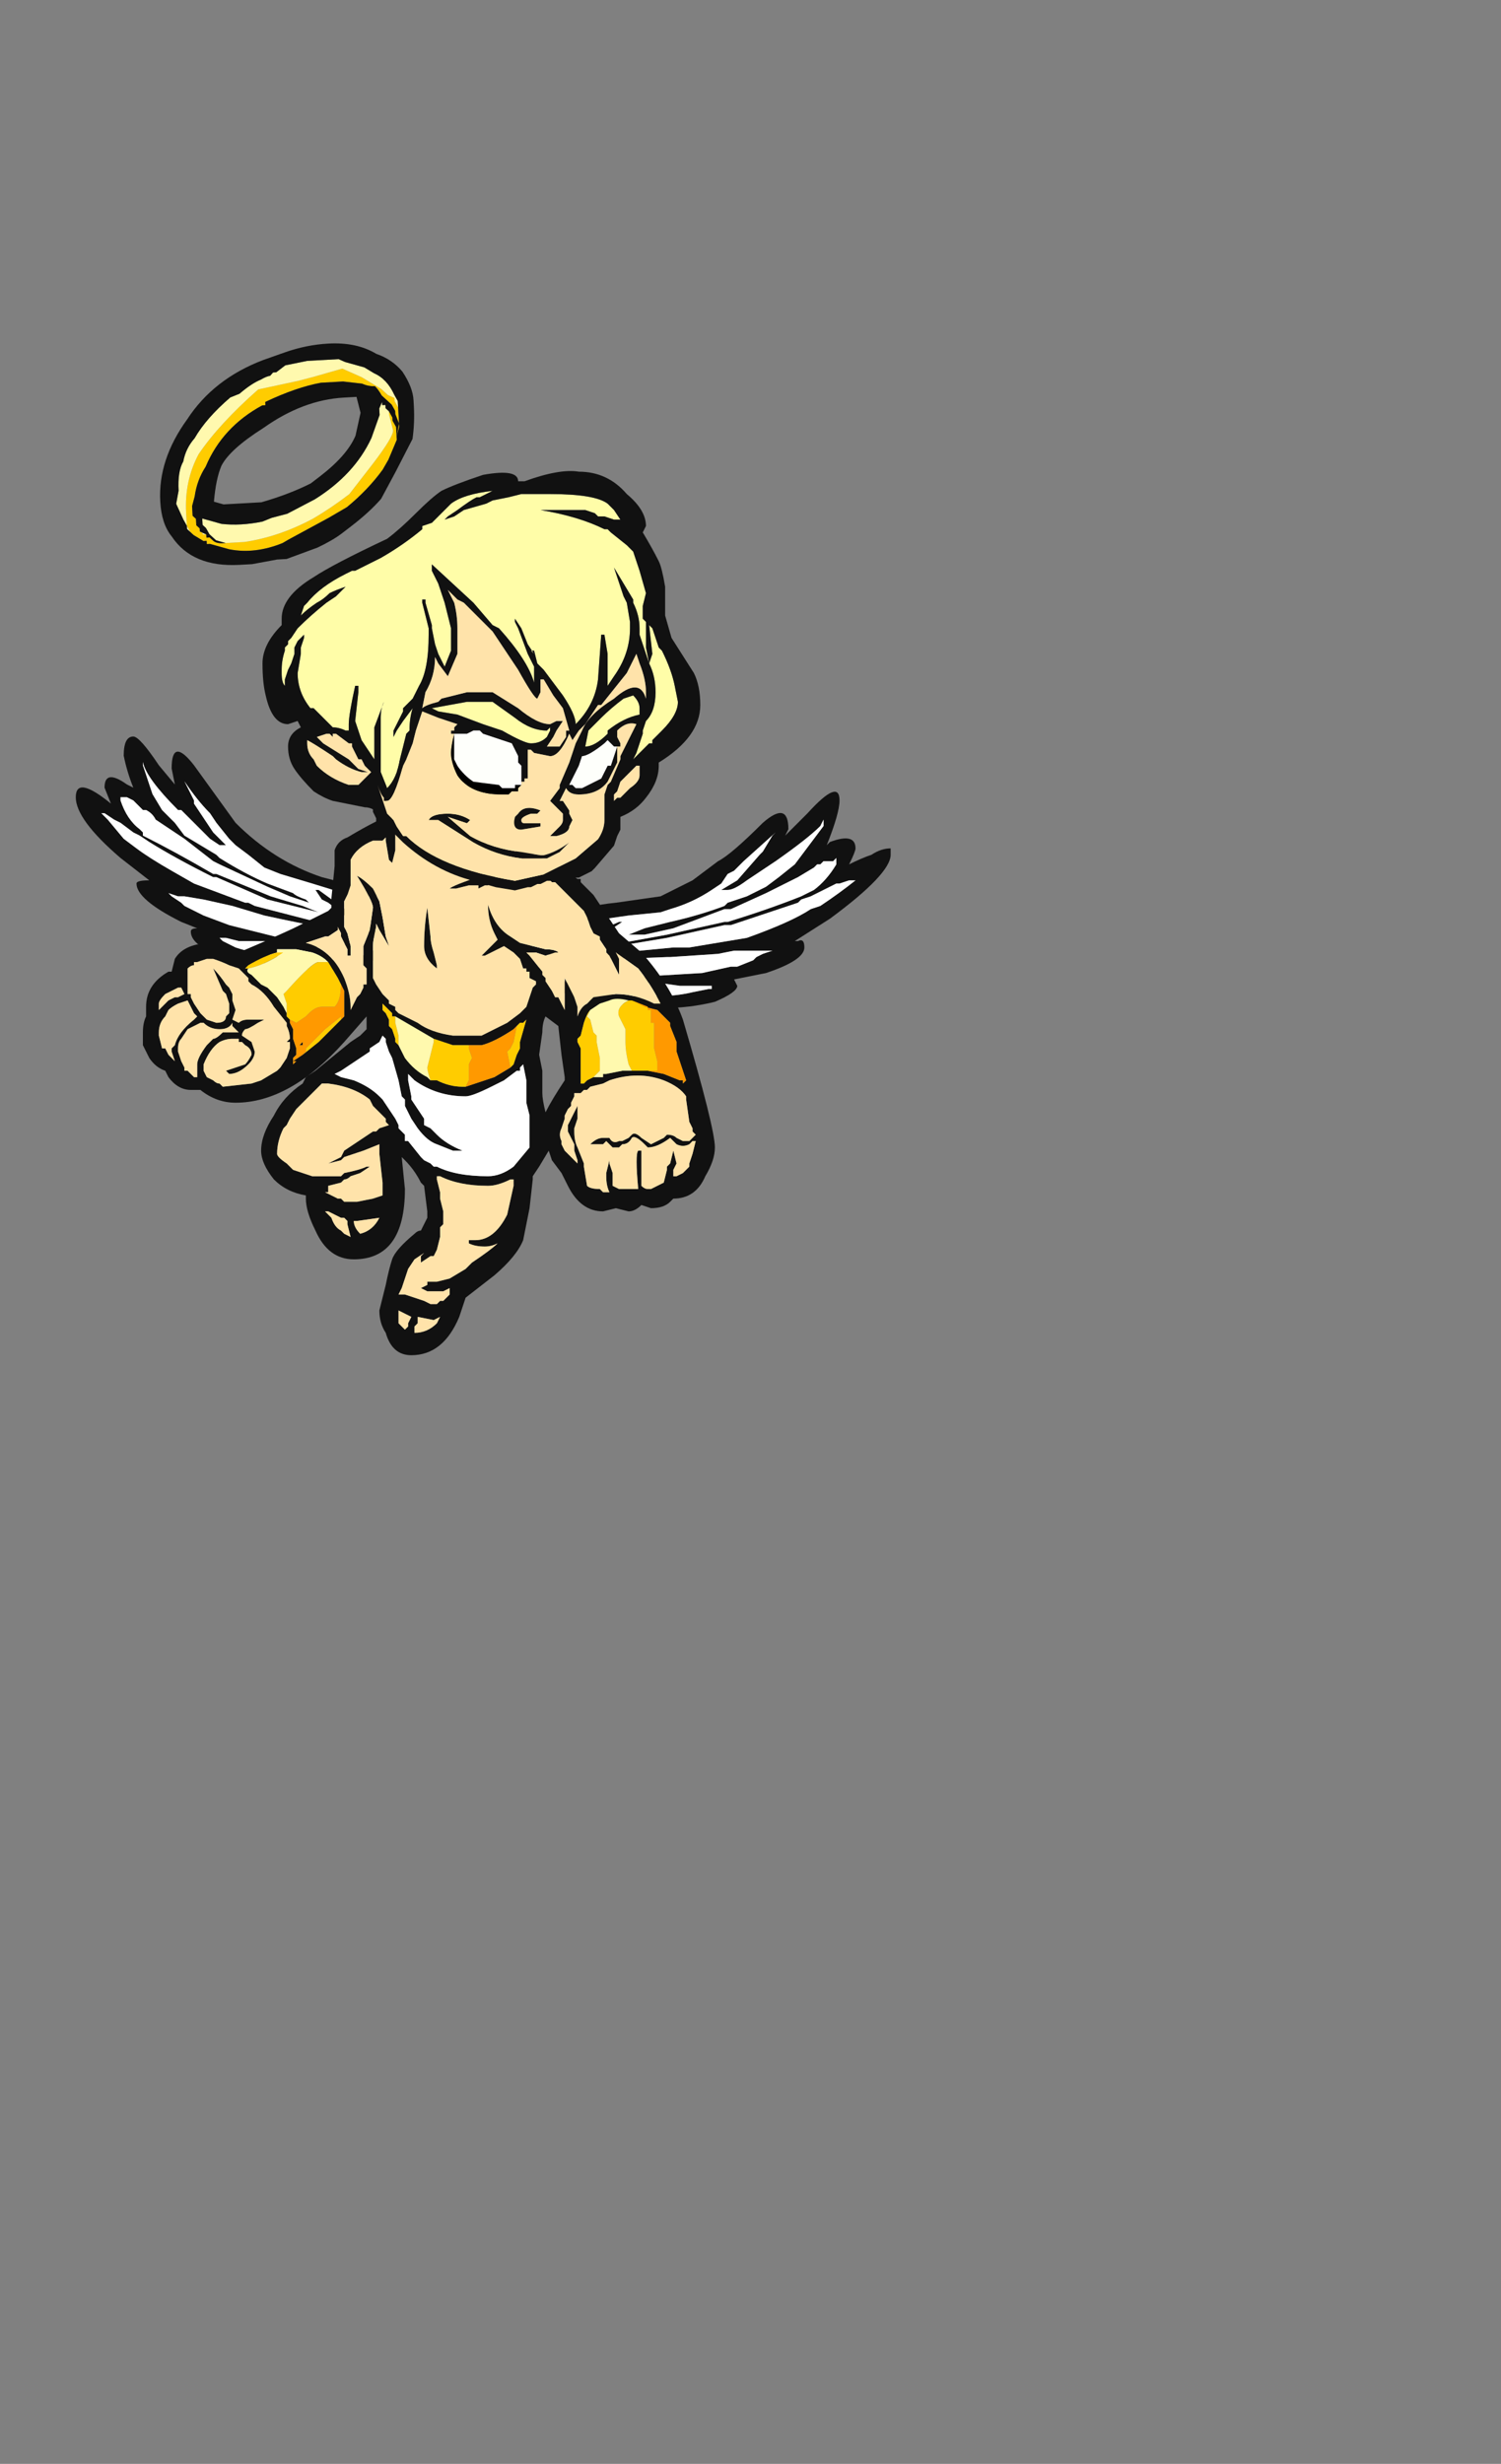 <?xml version="1.0" encoding="UTF-8" standalone="no"?>
<svg xmlns:ffdec="https://www.free-decompiler.com/flash" xmlns:xlink="http://www.w3.org/1999/xlink" ffdec:objectType="frame" height="269.8px" width="164.4px" xmlns="http://www.w3.org/2000/svg">
  <rect width="100%" height="100%" fill="#808080" stroke="none"/>
  <g transform="matrix(1.0, 0.0, 0.0, 1.0, 55.25, 117.2)">
    <use ffdec:characterId="1140" ffdec:characterName="a_AngelWings2" height="29.75" transform="matrix(1.0, 0.0, 0.0, 1.0, -46.95, -36.55)" width="89.25" xlink:href="#sprite0"/>
    <use ffdec:characterId="1146" ffdec:characterName="a_AngelBody" height="65.45" transform="matrix(1.0, 0.0, 0.0, 1.0, -39.6, -34.25)" width="62.65" xlink:href="#sprite1"/>
    <use ffdec:characterId="1144" ffdec:characterName="a_AngelHalo" height="23.45" transform="matrix(0.985, -0.055, 0.056, 1.007, -38.6, -78.5)" width="28.7" xlink:href="#sprite2"/>
    <use ffdec:characterId="1142" ffdec:characterName="a_AngelHead" height="45.85" transform="matrix(1.0, 0.0, 0.0, 1.0, -26.5, -65.55)" width="47.95" xlink:href="#sprite3"/>
  </g>
  <defs>
    <g id="sprite0" transform="matrix(1.0, 0.0, 0.0, 1.0, 0.0, 0.0)">
      <use ffdec:characterId="1139" height="4.25" transform="matrix(7.0, 0.0, 0.0, 7.0, 0.0, 0.0)" width="12.75" xlink:href="#shape0"/>
    </g>
    <g id="shape0" transform="matrix(1.0, 0.0, 0.0, 1.0, 0.0, 0.0)">
      <path d="M7.05 2.7 L6.95 2.7 6.9 2.65 7.15 2.65 7.4 2.7 8.0 2.8 7.95 2.75 Q7.95 2.65 8.45 2.6 L9.15 2.5 Q9.35 2.4 9.65 2.25 L10.05 1.95 Q10.25 1.85 10.75 1.35 11.15 1.0 11.15 1.45 L11.1 1.55 11.45 1.2 Q11.95 0.65 11.95 1.0 11.95 1.2 11.75 1.7 L11.8 1.65 Q12.2 1.5 12.2 1.75 12.2 1.8 12.1 2.0 12.3 1.9 12.45 1.85 12.6 1.75 12.75 1.75 L12.75 1.85 Q12.75 2.15 11.8 2.85 L11.25 3.2 11.3 3.2 Q11.4 3.15 11.4 3.3 11.4 3.5 10.8 3.7 L10.3 3.8 10.35 3.9 Q10.35 4.0 10.0 4.15 9.6 4.25 9.15 4.25 L8.7 4.2 8.05 4.15 Q7.3 3.95 7.25 3.65 L7.25 3.6 Q7.25 3.55 7.3 3.5 L7.4 3.45 7.4 3.4 Q7.55 3.35 7.8 3.2 L7.85 3.2 Q8.15 3.05 8.5 2.9 L8.55 2.9 8.4 3.0 8.3 3.1 Q8.0 3.25 7.8 3.35 L7.55 3.45 7.5 3.5 7.35 3.6 7.4 3.65 7.45 3.75 Q7.6 3.8 7.9 3.95 L7.95 3.95 8.15 4.0 8.5 4.05 Q9.25 4.1 9.65 4.0 L9.9 3.95 9.95 3.95 9.95 3.9 9.45 3.9 9.1 3.85 8.5 3.85 Q7.55 3.75 7.5 3.65 7.5 3.6 7.55 3.6 L8.45 3.75 8.95 3.75 9.8 3.7 10.25 3.6 10.35 3.6 10.6 3.5 10.65 3.45 10.75 3.4 10.9 3.35 10.3 3.35 10.05 3.4 9.3 3.45 9.25 3.45 Q8.1 3.5 7.8 3.45 L9.35 3.3 9.6 3.3 10.5 3.15 Q11.2 2.9 11.5 2.7 L11.65 2.65 Q11.95 2.45 12.2 2.25 L12.1 2.25 11.95 2.3 11.9 2.3 11.5 2.5 11.35 2.55 11.3 2.6 10.25 2.95 10.15 2.95 9.25 3.15 8.65 3.25 8.4 3.25 8.7 3.2 9.25 3.1 10.15 2.9 10.2 2.9 Q10.85 2.7 11.35 2.5 L11.55 2.4 Q11.75 2.25 11.9 2.0 L11.9 1.9 11.85 1.95 Q11.8 1.95 11.7 1.95 L11.65 2.0 11.6 2.0 11.55 2.05 11.3 2.2 10.8 2.45 10.25 2.7 10.15 2.7 9.35 3.0 8.9 3.1 8.65 3.1 8.9 3.0 9.3 2.9 Q9.75 2.8 10.15 2.65 L10.2 2.6 10.5 2.5 10.8 2.35 11.0 2.2 11.25 2.0 11.7 1.4 11.7 1.3 11.65 1.4 Q11.45 1.6 10.95 1.95 L10.5 2.25 Q10.3 2.4 10.2 2.4 L10.1 2.4 10.35 2.25 10.7 1.85 10.75 1.8 10.9 1.55 10.95 1.5 10.45 1.95 10.3 2.1 10.2 2.15 10.1 2.3 9.95 2.4 Q9.65 2.6 9.3 2.7 L9.15 2.75 8.65 2.8 8.3 2.85 7.8 2.9 7.75 2.85 7.35 2.8 7.05 2.7 M5.2 2.45 L4.9 2.5 4.35 2.5 3.7 2.3 3.2 2.15 2.95 2.05 2.7 1.85 2.5 1.7 2.4 1.6 2.2 1.35 2.1 1.2 Q1.9 1.0 1.7 0.7 L1.85 1.0 1.85 1.05 2.15 1.5 2.35 1.7 2.25 1.7 2.1 1.6 1.65 1.15 1.6 1.15 Q1.1 0.65 1.05 0.4 L1.05 0.45 1.2 0.9 1.35 1.15 1.55 1.35 1.7 1.55 2.2 1.85 2.25 1.9 Q2.65 2.15 3.0 2.3 L3.4 2.45 Q3.45 2.5 3.6 2.55 L3.65 2.6 3.35 2.5 3.0 2.35 2.25 2.0 2.15 1.95 1.7 1.6 1.25 1.3 Q1.2 1.2 1.1 1.15 L1.05 1.15 0.9 1.0 0.8 0.95 0.7 0.95 0.7 1.0 Q0.8 1.3 1.0 1.45 L1.05 1.5 1.05 1.55 Q1.55 1.8 2.15 2.15 L2.2 2.15 3.05 2.5 3.55 2.65 3.8 2.75 3.0 2.55 2.2 2.2 2.15 2.2 Q1.55 1.9 1.15 1.65 L1.0 1.55 0.9 1.5 0.7 1.35 0.6 1.3 0.45 1.2 0.4 1.2 0.5 1.3 0.75 1.6 0.95 1.75 Q1.15 1.9 1.5 2.1 L1.85 2.3 2.65 2.6 2.7 2.6 2.8 2.65 4.35 3.05 Q4.1 3.05 2.95 2.8 L2.45 2.65 2.0 2.55 1.7 2.5 1.6 2.5 1.45 2.45 1.5 2.5 1.65 2.6 1.7 2.65 2.0 2.8 2.4 2.95 3.2 3.15 3.7 3.25 Q4.05 3.25 4.6 3.25 L3.65 3.3 3.1 3.2 2.55 3.2 2.35 3.15 2.25 3.15 2.3 3.2 2.5 3.3 Q2.8 3.4 3.25 3.45 L3.6 3.5 4.15 3.5 Q4.5 3.45 4.65 3.35 L4.75 3.25 4.6 3.1 4.4 2.95 3.95 2.6 3.85 2.55 3.75 2.4 3.8 2.4 4.35 2.8 4.4 2.8 4.75 3.1 4.85 3.2 4.85 3.3 Q4.75 3.6 4.0 3.65 3.5 3.65 3.0 3.55 L2.85 3.55 Q2.6 3.55 2.2 3.4 1.8 3.25 1.8 3.05 1.8 3.0 1.9 3.0 L1.65 2.9 Q0.95 2.55 0.95 2.3 0.95 2.25 1.15 2.25 L0.7 1.9 Q0.0 1.3 0.0 0.95 0.0 0.6 0.55 1.05 L0.45 0.8 Q0.45 0.5 0.8 0.75 L0.9 0.8 Q0.8 0.55 0.75 0.3 0.75 0.0 0.9 0.0 1.0 0.0 1.3 0.45 L1.55 0.75 1.5 0.5 Q1.5 0.0 1.85 0.45 L2.5 1.35 Q3.1 1.95 3.85 2.2 4.45 2.35 4.45 2.4 L5.3 2.4 5.35 2.45 5.2 2.45" fill="#111111" fill-rule="evenodd" stroke="none"/>
      <path d="M7.05 2.7 L7.35 2.8 7.75 2.85 7.8 2.9 8.3 2.85 8.65 2.8 9.15 2.75 9.3 2.7 Q9.65 2.6 9.95 2.4 L10.1 2.3 10.2 2.15 10.3 2.1 10.45 1.95 10.95 1.5 10.9 1.55 10.75 1.8 10.7 1.85 10.35 2.25 10.1 2.4 10.2 2.4 Q10.3 2.4 10.5 2.25 L10.95 1.95 Q11.45 1.6 11.65 1.4 L11.7 1.3 11.7 1.4 11.25 2.0 11.0 2.2 10.8 2.35 10.5 2.5 10.2 2.6 10.15 2.65 Q9.75 2.8 9.3 2.9 L8.9 3.0 8.65 3.1 8.9 3.1 9.35 3.0 10.15 2.7 10.25 2.7 10.8 2.45 11.3 2.2 11.55 2.05 11.6 2.0 11.65 2.0 11.7 1.95 Q11.8 1.95 11.85 1.95 L11.9 1.9 11.9 2.0 Q11.75 2.25 11.55 2.4 L11.35 2.5 Q10.85 2.7 10.2 2.9 L10.15 2.9 9.25 3.1 8.7 3.2 8.4 3.25 8.65 3.25 9.25 3.15 10.15 2.95 10.25 2.95 11.3 2.6 11.35 2.55 11.5 2.5 11.9 2.3 11.95 2.3 12.1 2.25 12.2 2.25 Q11.95 2.45 11.65 2.65 L11.5 2.7 Q11.2 2.9 10.5 3.15 L9.6 3.3 9.35 3.3 7.8 3.45 Q8.1 3.5 9.25 3.45 L9.3 3.45 10.05 3.4 10.3 3.35 10.9 3.35 10.75 3.4 10.65 3.45 10.6 3.5 10.35 3.6 10.25 3.6 9.8 3.7 8.95 3.75 8.45 3.75 7.55 3.6 Q7.5 3.6 7.5 3.65 7.55 3.75 8.5 3.85 L9.1 3.85 9.45 3.9 9.95 3.9 9.95 3.95 9.9 3.95 9.65 4.0 Q9.25 4.1 8.5 4.05 L8.15 4.0 7.95 3.95 7.9 3.95 Q7.6 3.8 7.45 3.75 L7.4 3.65 7.35 3.6 7.5 3.5 7.55 3.45 7.8 3.35 Q8.0 3.25 8.3 3.1 L8.4 3.0 8.55 2.9 8.5 2.9 Q8.15 3.05 7.85 3.2 L7.8 3.2 Q7.55 3.35 7.4 3.4 L7.4 3.45 7.3 3.5 Q7.15 3.4 7.05 3.1 L7.0 3.0 7.0 2.85 6.95 2.8 6.95 2.75 7.05 2.7 M4.85 3.2 L4.75 3.1 4.4 2.8 4.35 2.8 3.8 2.4 3.75 2.4 3.85 2.55 3.95 2.6 4.4 2.95 4.6 3.1 4.75 3.25 4.65 3.35 Q4.5 3.45 4.15 3.5 L3.6 3.5 3.25 3.45 Q2.8 3.4 2.5 3.3 L2.3 3.2 2.25 3.15 2.35 3.15 2.55 3.2 3.1 3.2 3.65 3.3 4.6 3.25 Q4.05 3.25 3.7 3.25 L3.2 3.15 2.4 2.95 2.0 2.8 1.7 2.65 1.65 2.6 1.5 2.5 1.45 2.45 1.6 2.5 1.7 2.5 2.0 2.55 2.45 2.65 2.95 2.8 Q4.1 3.05 4.35 3.05 L2.8 2.65 2.7 2.6 2.65 2.6 1.85 2.3 1.5 2.1 Q1.15 1.9 0.95 1.75 L0.75 1.6 0.5 1.3 0.4 1.2 0.45 1.2 0.6 1.3 0.7 1.35 0.9 1.5 1.0 1.55 1.15 1.65 Q1.55 1.9 2.15 2.2 L2.2 2.2 3.0 2.55 3.8 2.75 3.55 2.65 3.05 2.5 2.2 2.15 2.15 2.15 Q1.55 1.8 1.05 1.55 L1.05 1.5 1.0 1.45 Q0.8 1.3 0.7 1.0 L0.7 0.95 0.8 0.95 0.9 1.0 1.05 1.15 1.1 1.15 Q1.2 1.2 1.25 1.3 L1.7 1.6 2.15 1.95 2.25 2.0 3.0 2.35 3.35 2.5 3.65 2.6 3.6 2.55 Q3.45 2.5 3.4 2.45 L3.0 2.3 Q2.65 2.15 2.25 1.9 L2.2 1.85 1.7 1.55 1.55 1.35 1.35 1.15 1.2 0.9 1.05 0.45 1.05 0.4 Q1.1 0.65 1.6 1.15 L1.65 1.15 2.1 1.6 2.25 1.7 2.35 1.7 2.15 1.5 1.85 1.05 1.85 1.0 1.7 0.7 Q1.9 1.0 2.1 1.2 L2.2 1.35 2.4 1.6 2.5 1.7 2.7 1.85 2.95 2.05 3.2 2.15 3.7 2.3 4.35 2.5 4.9 2.5 5.2 2.45 5.25 2.5 5.25 2.6 5.2 2.75 5.15 2.85 Q4.95 3.1 4.85 3.2" fill="#ffffff" fill-rule="evenodd" stroke="none"/>
    </g>
    <g id="sprite1" transform="matrix(1.0, 0.0, 0.0, 1.0, 0.0, -31.5)">
      <use ffdec:characterId="1145" height="9.35" transform="matrix(7.0, 0.0, 0.0, 7.0, 0.0, 31.5)" width="8.95" xlink:href="#shape1"/>
    </g>
    <g id="shape1" transform="matrix(1.0, 0.0, 0.0, 1.0, 0.0, -4.5)">
      <path d="M5.85 6.0 L5.7 5.7 Q5.5 5.4 5.25 5.1 4.75 4.6 4.35 4.6 L4.1 4.65 Q3.95 4.7 3.9 4.8 3.8 4.95 3.8 5.1 3.8 5.2 3.9 5.45 L3.95 5.65 3.95 5.95 3.9 6.15 3.85 6.1 3.8 5.8 3.8 5.75 3.75 5.8 3.6 5.8 Q3.35 5.9 3.25 6.1 L3.25 6.5 3.2 6.65 3.15 6.75 3.15 7.15 3.2 7.25 3.25 7.45 3.25 7.6 3.2 7.6 3.2 7.5 3.1 7.3 3.1 7.25 3.05 7.15 3.05 7.2 2.9 7.3 2.85 7.3 2.55 7.4 Q2.95 7.5 3.15 7.95 3.25 8.2 3.25 8.4 L3.25 8.45 3.35 8.25 3.4 8.2 3.45 8.1 3.45 8.05 3.5 8.05 3.5 7.8 3.45 7.75 3.45 7.45 3.55 7.2 3.6 6.85 Q3.6 6.75 3.35 6.35 3.45 6.4 3.6 6.55 L3.7 6.75 3.75 7.0 3.8 7.3 3.85 7.45 3.7 7.2 3.65 7.1 3.65 7.15 Q3.6 7.35 3.6 7.45 L3.6 7.95 3.65 8.05 3.75 8.2 3.85 8.3 3.85 8.35 3.95 8.4 3.95 8.45 4.0 8.5 4.3 8.65 Q4.5 8.8 4.85 8.85 L5.3 8.85 5.7 8.65 5.9 8.5 6.0 8.4 6.1 8.1 6.15 8.05 6.15 8.0 6.05 7.95 6.05 7.85 6.0 7.85 6.0 7.8 5.95 7.8 5.9 7.65 5.8 7.55 5.65 7.45 5.35 7.6 5.3 7.6 5.55 7.35 5.5 7.25 Q5.4 7.05 5.4 6.8 5.5 7.15 5.75 7.3 L5.9 7.4 6.3 7.5 Q6.45 7.5 6.5 7.55 L6.45 7.55 6.3 7.6 6.15 7.55 6.0 7.55 6.05 7.6 6.25 7.85 6.25 7.9 6.3 7.95 6.3 8.0 6.4 8.15 6.45 8.25 6.5 8.25 6.6 8.45 6.6 7.95 6.75 8.25 6.8 8.4 6.8 8.55 Q6.85 8.4 6.95 8.35 L7.05 8.25 7.4 8.2 Q7.7 8.2 8.0 8.35 L8.1 8.35 Q7.95 8.05 7.75 7.8 L7.4 7.55 7.45 7.65 7.45 7.9 7.3 7.6 7.25 7.55 7.25 7.5 7.15 7.35 7.15 7.3 7.05 7.25 7.0 7.15 6.95 7.0 6.9 6.9 6.45 6.45 6.4 6.45 6.25 6.3 6.0 6.15 5.85 6.0 M6.15 6.05 Q6.35 6.1 6.6 6.25 L6.8 6.4 6.85 6.4 6.85 6.45 7.05 6.65 7.45 7.25 7.8 7.55 Q8.25 8.05 8.45 8.6 8.95 10.3 8.95 10.6 8.95 10.8 8.8 11.05 8.65 11.4 8.3 11.4 L8.25 11.45 Q8.15 11.55 7.95 11.55 L7.8 11.5 Q7.7 11.6 7.6 11.6 L7.4 11.55 7.2 11.6 Q6.85 11.6 6.65 11.2 L6.55 11.0 6.4 10.8 6.35 10.65 6.2 10.9 6.1 11.05 6.1 11.1 6.05 11.55 5.95 12.05 Q5.85 12.3 5.5 12.6 L5.05 12.95 4.95 13.25 Q4.7 13.85 4.2 13.85 3.9 13.85 3.8 13.5 3.7 13.35 3.7 13.15 L3.8 12.75 Q3.85 12.5 3.9 12.35 3.95 12.2 4.25 11.95 4.3 11.9 4.35 11.9 L4.45 11.7 4.45 11.6 4.4 11.2 4.35 11.15 Q4.25 10.95 4.1 10.8 L4.05 10.75 4.1 11.25 Q4.1 12.35 3.3 12.35 2.9 12.35 2.7 11.9 2.55 11.6 2.55 11.4 L2.55 11.35 Q2.25 11.3 2.05 11.1 1.85 10.85 1.85 10.65 1.85 10.4 2.05 10.1 2.2 9.8 2.5 9.6 L2.55 9.5 2.7 9.4 3.25 8.95 3.4 8.85 3.5 8.75 3.5 8.55 3.15 8.95 Q2.3 9.9 1.45 9.9 1.15 9.9 0.9 9.7 L0.75 9.7 Q0.55 9.7 0.4 9.5 L0.35 9.4 Q0.2 9.35 0.1 9.2 0.05 9.1 0.0 9.0 L0.0 8.8 Q0.0 8.65 0.05 8.55 L0.05 8.4 Q0.05 8.05 0.4 7.85 L0.45 7.85 0.5 7.65 Q0.65 7.4 1.1 7.4 1.3 7.4 1.45 7.5 L1.5 7.55 1.85 7.4 Q2.3 7.2 2.4 7.15 L2.9 6.9 2.95 6.85 2.95 6.7 3.0 6.2 3.0 5.95 Q3.05 5.8 3.2 5.75 3.45 5.6 3.65 5.5 L3.65 5.45 3.6 5.35 3.6 5.15 Q3.6 4.95 3.7 4.8 3.7 4.75 3.75 4.7 3.8 4.6 3.9 4.6 4.1 4.5 4.35 4.5 L4.6 4.5 Q4.7 4.5 4.9 4.65 L5.2 4.85 5.45 5.0 5.45 5.05 5.6 5.2 5.8 5.45 6.1 6.0 6.15 6.05 M5.65 6.15 L5.55 6.3 5.5 6.4 5.4 6.5 5.35 6.5 5.25 6.55 5.25 6.5 5.1 6.5 4.9 6.55 4.8 6.55 Q4.85 6.5 5.3 6.35 5.4 6.3 5.5 6.2 L5.6 6.05 5.65 6.1 5.65 6.15 M4.45 6.85 L4.5 7.3 Q4.5 7.4 4.55 7.55 L4.6 7.75 4.6 7.8 Q4.4 7.65 4.4 7.45 4.4 7.15 4.45 6.85 M3.1 8.05 L3.05 7.95 2.9 7.7 Q2.8 7.6 2.65 7.55 L2.4 7.5 2.1 7.5 2.1 7.55 Q1.9 7.6 1.65 7.75 L1.6 7.8 1.65 7.8 Q1.6 7.85 1.7 7.9 L1.85 8.05 1.95 8.1 2.1 8.25 2.2 8.4 2.25 8.5 2.25 8.55 2.3 8.6 2.3 8.65 2.35 8.75 2.35 8.9 2.4 9.05 2.4 9.15 2.35 9.2 2.35 9.3 2.4 9.25 2.35 9.25 2.5 9.15 2.5 9.15 2.75 8.95 3.1 8.6 3.15 8.55 3.15 8.15 3.1 8.05 M3.9 8.55 L3.9 8.5 3.75 8.35 3.75 8.45 3.8 8.5 3.85 8.6 3.85 8.7 3.9 8.75 3.95 8.9 3.95 8.95 4.0 9.0 4.1 9.2 Q4.25 9.4 4.45 9.5 L4.5 9.55 4.6 9.55 Q4.8 9.65 5.0 9.65 L5.05 9.65 5.5 9.5 5.75 9.35 5.8 9.3 5.85 9.15 5.9 9.05 5.9 8.95 6.0 8.6 5.95 8.65 5.9 8.65 5.8 8.75 Q5.5 8.95 5.3 9.0 L5.1 9.0 4.85 9.0 4.55 8.9 3.95 8.55 3.9 8.55 M3.85 9.1 L3.8 8.95 3.8 8.9 3.75 8.85 3.7 8.95 3.55 9.05 3.55 9.1 3.1 9.4 3.0 9.45 3.1 9.5 3.3 9.55 Q3.55 9.65 3.7 9.8 L3.75 9.85 3.95 10.15 4.0 10.25 4.0 10.3 4.1 10.4 4.1 10.5 4.15 10.5 4.35 10.75 4.4 10.8 4.5 10.85 4.55 10.9 4.6 10.9 Q4.9 11.05 5.4 11.05 5.6 11.05 5.8 10.9 L6.05 10.6 6.05 10.1 6.0 9.9 6.0 9.55 5.95 9.3 5.9 9.35 5.9 9.4 5.85 9.4 5.65 9.55 5.45 9.65 Q5.15 9.8 5.05 9.8 4.6 9.8 4.25 9.55 L4.15 9.45 4.15 9.55 4.2 9.8 4.2 9.85 4.4 10.15 4.4 10.25 4.5 10.3 4.6 10.4 Q4.75 10.55 5.0 10.65 L4.85 10.65 4.6 10.55 Q4.45 10.5 4.3 10.3 L4.2 10.15 4.1 9.95 4.1 9.85 4.05 9.8 4.0 9.55 3.9 9.2 3.85 9.1 M3.55 9.85 Q3.3 9.65 2.9 9.6 L2.8 9.6 2.4 10.0 2.3 10.15 2.25 10.25 2.2 10.3 Q2.1 10.5 2.1 10.7 2.1 10.75 2.25 10.85 L2.35 10.95 Q2.5 11.0 2.65 11.05 L3.1 11.05 3.15 11.0 Q3.4 10.95 3.5 10.9 L3.55 10.9 3.4 11.0 3.25 11.05 Q3.2 11.1 3.15 11.1 L3.1 11.15 2.9 11.2 2.9 11.3 2.85 11.3 3.05 11.4 3.1 11.4 3.15 11.45 3.35 11.45 3.6 11.4 3.75 11.35 3.75 11.15 3.7 10.7 3.7 10.55 3.45 10.65 3.15 10.75 3.1 10.8 2.9 10.85 3.1 10.75 3.15 10.65 3.6 10.35 3.65 10.35 3.7 10.3 3.85 10.25 3.8 10.2 3.8 10.15 3.6 9.95 3.55 9.85 M1.6 7.9 L1.5 7.8 1.35 7.75 Q1.25 7.7 1.1 7.65 L1.0 7.65 0.85 7.7 0.8 7.7 0.8 7.75 Q0.75 7.75 0.7 7.8 L0.7 8.2 0.75 8.2 0.75 8.25 0.8 8.35 0.9 8.5 1.0 8.6 1.15 8.65 Q1.3 8.65 1.3 8.55 L1.35 8.5 1.35 8.35 1.3 8.2 1.25 8.15 1.1 7.8 1.1 7.8 Q1.2 7.9 1.3 8.05 L1.35 8.1 1.4 8.2 1.4 8.3 1.45 8.45 1.4 8.6 1.5 8.65 1.5 8.65 Q1.55 8.6 1.65 8.6 L1.9 8.6 1.8 8.65 Q1.65 8.75 1.6 8.75 1.55 8.8 1.55 8.85 L1.7 8.95 1.75 9.1 Q1.75 9.2 1.65 9.3 1.5 9.45 1.35 9.45 L1.3 9.4 1.6 9.3 Q1.65 9.25 1.7 9.15 1.7 9.05 1.6 9.0 L1.55 8.95 1.5 8.95 1.5 8.9 1.4 8.9 Q1.3 8.9 1.2 8.95 1.05 9.05 0.95 9.3 L0.95 9.4 1.0 9.5 1.1 9.55 Q1.15 9.6 1.2 9.6 L1.25 9.65 1.7 9.6 1.85 9.55 2.1 9.4 2.15 9.35 2.25 9.2 2.3 9.05 2.3 8.95 2.25 8.95 2.3 8.9 Q2.3 8.8 2.25 8.7 L2.25 8.65 2.05 8.4 Q1.9 8.15 1.7 8.05 L1.65 8.0 1.65 7.95 1.6 7.9 M1.5 8.8 L1.4 8.7 1.4 8.65 Q1.35 8.75 1.2 8.75 1.05 8.75 0.95 8.65 L0.9 8.65 0.7 8.75 0.6 8.9 Q0.55 8.95 0.55 9.05 L0.55 9.1 0.6 9.25 0.65 9.35 0.65 9.4 0.7 9.4 0.8 9.5 0.85 9.5 0.85 9.3 Q0.85 9.2 1.0 9.0 L1.1 8.9 Q1.15 8.9 1.25 8.8 L1.5 8.8 M1.15 7.9 L1.15 7.9 M0.45 8.15 L0.35 8.2 Q0.25 8.3 0.25 8.35 L0.25 8.45 0.4 8.3 0.5 8.25 0.55 8.25 0.65 8.2 0.6 8.1 0.55 8.1 0.45 8.15 M0.55 8.35 Q0.45 8.4 0.4 8.45 L0.35 8.55 Q0.25 8.65 0.25 8.8 L0.25 8.85 0.3 9.05 0.35 9.05 0.4 9.15 0.5 9.25 0.45 9.1 0.45 9.05 0.5 9.0 Q0.55 8.8 0.8 8.6 L0.85 8.55 0.8 8.5 0.7 8.3 0.55 8.35 M2.5 9.0 L2.45 9.0 2.5 8.95 2.5 9.0 M2.85 11.6 L2.95 11.7 Q3.0 11.85 3.1 11.9 L3.15 11.95 3.25 12.0 3.2 11.8 3.2 11.75 3.15 11.7 3.1 11.7 Q3.0 11.65 2.9 11.6 L2.85 11.6 M5.4 11.2 Q4.95 11.2 4.65 11.05 L4.6 11.05 4.6 11.1 4.65 11.3 4.65 11.4 4.7 11.6 4.7 11.8 4.65 11.85 4.65 12.0 4.6 12.2 4.55 12.3 4.5 12.3 4.35 12.4 4.35 12.3 4.4 12.25 4.25 12.35 4.15 12.5 4.05 12.8 4.0 12.9 4.1 12.9 4.4 13.0 4.5 13.05 4.6 13.05 4.65 13.0 4.7 13.0 4.8 12.9 4.8 12.8 4.7 12.85 4.45 12.85 4.35 12.8 4.45 12.75 4.45 12.7 4.6 12.7 4.8 12.65 5.05 12.5 5.15 12.4 Q5.45 12.2 5.55 12.1 5.45 12.15 5.35 12.15 5.2 12.15 5.1 12.1 L5.1 12.05 5.2 12.05 Q5.5 12.05 5.7 11.65 L5.8 11.2 5.8 11.1 5.75 11.1 Q5.55 11.2 5.4 11.2 M3.3 11.75 Q3.3 11.85 3.4 11.95 3.6 11.9 3.7 11.7 L3.35 11.75 3.3 11.75 M4.0 13.15 L4.0 13.35 4.1 13.45 4.15 13.4 4.15 13.35 4.2 13.25 Q4.1 13.2 4.0 13.15 M4.25 13.5 Q4.45 13.5 4.6 13.35 L4.65 13.25 4.55 13.3 4.3 13.25 4.3 13.35 4.25 13.4 4.25 13.5 M7.9 9.4 L8.15 9.45 8.4 9.55 8.45 9.55 8.45 9.6 8.5 9.55 8.35 9.1 8.35 8.95 8.25 8.7 8.25 8.65 8.05 8.45 7.85 8.4 7.65 8.3 7.6 8.3 Q7.4 8.25 7.3 8.3 L7.15 8.35 7.0 8.45 Q6.95 8.5 6.9 8.65 L6.85 8.85 6.8 8.9 6.8 8.95 6.85 9.05 6.85 9.6 6.9 9.6 6.95 9.55 7.05 9.5 Q7.1 9.5 7.2 9.5 L7.2 9.45 7.25 9.45 7.5 9.4 7.65 9.4 7.9 9.4 M6.3 8.55 Q6.25 8.65 6.25 8.8 L6.2 9.15 6.25 9.4 6.25 9.75 Q6.25 9.85 6.3 10.05 6.4 9.85 6.6 9.55 L6.6 9.5 6.55 9.15 6.5 8.7 6.3 8.55 M6.95 9.7 L6.9 9.7 6.85 9.75 6.75 9.75 6.75 9.8 6.7 9.9 6.7 9.95 6.65 10.0 6.6 10.1 6.6 10.15 6.55 10.3 Q6.5 10.4 6.55 10.5 L6.55 10.55 6.6 10.65 6.8 10.85 6.8 10.8 6.75 10.65 6.75 10.55 6.65 10.35 6.65 10.25 6.8 9.95 6.8 10.15 6.75 10.3 6.75 10.35 Q6.75 10.5 6.8 10.6 L6.9 10.85 6.9 10.9 6.95 11.2 Q7.0 11.25 7.15 11.25 L7.2 11.3 7.3 11.3 Q7.25 11.2 7.25 11.05 L7.25 11.0 7.3 10.8 7.3 10.85 7.35 11.0 7.35 11.2 7.45 11.25 7.75 11.25 Q7.7 10.7 7.75 10.65 L7.8 10.65 7.8 11.2 Q7.85 11.25 7.9 11.25 L7.95 11.25 8.15 11.15 8.2 10.95 8.2 10.9 8.25 10.85 8.3 10.65 8.35 10.85 8.3 10.95 8.3 11.05 8.35 11.05 8.45 11.0 8.55 10.9 8.55 10.85 8.6 10.7 8.65 10.5 8.6 10.5 8.55 10.55 Q8.45 10.6 8.35 10.55 L8.25 10.45 Q8.05 10.6 7.9 10.6 L7.85 10.55 Q7.7 10.4 7.65 10.45 7.6 10.55 7.5 10.55 L7.45 10.6 7.35 10.6 7.25 10.5 7.2 10.55 7.0 10.55 Q7.1 10.45 7.2 10.45 L7.3 10.45 Q7.35 10.55 7.45 10.5 L7.5 10.5 7.6 10.45 7.65 10.4 Q7.7 10.35 7.8 10.45 L7.95 10.55 8.15 10.45 8.2 10.4 Q8.3 10.4 8.35 10.45 L8.45 10.5 8.55 10.5 8.65 10.4 8.6 10.35 8.6 10.3 8.55 10.2 8.5 9.85 8.5 9.8 Q8.4 9.65 8.15 9.55 7.75 9.4 7.3 9.55 L7.2 9.6 7.0 9.65 6.95 9.7" fill="#111111" fill-rule="evenodd" stroke="none"/>
      <path d="M5.85 6.0 L6.0 6.15 6.25 6.3 6.4 6.45 6.45 6.45 6.9 6.9 6.95 7.0 7.0 7.15 7.05 7.25 7.15 7.3 7.15 7.35 7.25 7.5 7.25 7.55 7.3 7.6 7.45 7.9 7.45 7.65 7.4 7.55 7.75 7.8 Q7.95 8.05 8.1 8.35 L8.0 8.35 Q7.7 8.2 7.4 8.2 L7.05 8.25 6.95 8.35 Q6.85 8.4 6.8 8.55 L6.8 8.4 6.75 8.25 6.6 7.95 6.6 8.45 6.5 8.25 6.45 8.25 6.4 8.15 6.3 8.0 6.3 7.95 6.25 7.9 6.25 7.85 6.05 7.6 6.0 7.55 6.15 7.55 6.3 7.6 6.45 7.55 6.5 7.55 Q6.45 7.5 6.3 7.5 L5.9 7.4 5.75 7.3 Q5.5 7.15 5.4 6.8 5.4 7.05 5.5 7.25 L5.55 7.35 5.3 7.6 5.35 7.6 5.65 7.45 5.8 7.55 5.9 7.65 5.95 7.8 6.0 7.8 6.0 7.85 6.05 7.85 6.05 7.95 6.15 8.0 6.15 8.05 6.1 8.1 6.0 8.4 5.9 8.5 5.7 8.65 5.3 8.85 4.85 8.85 Q4.5 8.8 4.3 8.65 L4.0 8.5 3.95 8.45 3.95 8.4 3.85 8.35 3.85 8.3 3.75 8.2 3.65 8.05 3.6 7.95 3.6 7.45 Q3.6 7.35 3.65 7.15 L3.65 7.1 3.7 7.2 3.85 7.45 3.8 7.3 3.75 7.0 3.7 6.75 3.6 6.55 Q3.45 6.4 3.35 6.35 3.6 6.75 3.6 6.85 L3.55 7.2 3.45 7.45 3.45 7.75 3.5 7.8 3.5 8.05 3.45 8.05 3.45 8.1 3.4 8.2 3.35 8.25 3.25 8.45 3.25 8.4 Q3.25 8.2 3.15 7.95 2.95 7.5 2.55 7.4 L2.85 7.3 2.9 7.3 3.05 7.2 3.05 7.15 3.1 7.25 3.1 7.3 3.2 7.5 3.2 7.6 3.25 7.6 3.25 7.45 3.2 7.25 3.15 7.15 3.15 6.75 3.2 6.65 3.25 6.5 3.25 6.1 Q3.35 5.9 3.6 5.8 L3.75 5.8 3.8 5.75 3.8 5.8 3.85 6.1 3.9 6.15 3.95 5.95 3.95 5.65 3.9 5.45 Q3.8 5.2 3.8 5.1 3.8 4.95 3.9 4.8 3.95 4.7 4.1 4.65 L4.35 4.6 Q4.75 4.6 5.25 5.1 5.5 5.4 5.7 5.7 L5.85 6.0 M4.45 6.85 Q4.4 7.15 4.4 7.45 4.4 7.65 4.6 7.8 L4.6 7.75 4.55 7.55 Q4.5 7.4 4.5 7.3 L4.45 6.85 M5.65 6.15 L5.65 6.1 5.6 6.05 5.5 6.2 Q5.4 6.3 5.3 6.35 4.85 6.5 4.8 6.55 L4.9 6.55 5.1 6.5 5.25 6.5 5.25 6.55 5.35 6.5 5.4 6.5 5.5 6.4 5.55 6.3 5.65 6.15 M3.55 9.85 L3.6 9.95 3.8 10.15 3.8 10.2 3.85 10.25 3.7 10.3 3.65 10.35 3.6 10.35 3.15 10.65 3.1 10.75 2.9 10.85 3.1 10.8 3.15 10.75 3.45 10.65 3.7 10.55 3.7 10.7 3.75 11.15 3.75 11.35 3.6 11.4 3.35 11.45 3.15 11.45 3.1 11.4 3.05 11.4 2.85 11.3 2.9 11.3 2.9 11.2 3.1 11.15 3.15 11.1 Q3.2 11.1 3.25 11.05 L3.4 11.0 3.55 10.9 3.5 10.9 Q3.4 10.95 3.15 11.0 L3.1 11.05 2.65 11.05 Q2.5 11.0 2.35 10.95 L2.25 10.85 Q2.1 10.75 2.1 10.7 2.1 10.5 2.2 10.3 L2.25 10.25 2.3 10.15 2.4 10.0 2.8 9.6 2.9 9.6 Q3.3 9.65 3.55 9.85 M1.65 7.95 L1.65 8.0 1.7 8.05 Q1.9 8.15 2.05 8.4 L2.25 8.65 2.25 8.7 Q2.3 8.8 2.3 8.9 L2.25 8.95 2.3 8.95 2.3 9.05 2.25 9.2 2.15 9.35 2.1 9.4 1.85 9.55 1.7 9.6 1.25 9.65 1.2 9.6 Q1.15 9.6 1.1 9.55 L1.0 9.5 0.95 9.4 0.95 9.3 Q1.05 9.05 1.2 8.95 1.3 8.9 1.4 8.9 L1.5 8.9 1.5 8.95 1.55 8.95 1.6 9.0 Q1.7 9.05 1.7 9.15 1.65 9.25 1.6 9.3 L1.3 9.4 1.35 9.45 Q1.5 9.45 1.65 9.3 1.75 9.2 1.75 9.1 L1.7 8.95 1.55 8.85 Q1.55 8.8 1.6 8.75 1.65 8.75 1.8 8.65 L1.9 8.6 1.65 8.6 Q1.55 8.6 1.5 8.65 L1.5 8.65 1.4 8.6 1.45 8.45 1.4 8.3 1.4 8.2 1.35 8.1 1.3 8.05 Q1.2 7.9 1.1 7.8 L1.1 7.8 1.25 8.15 1.3 8.2 1.35 8.35 1.35 8.5 1.3 8.55 Q1.3 8.65 1.15 8.65 L1.0 8.6 0.9 8.5 0.8 8.35 0.75 8.25 0.75 8.2 0.7 8.2 0.7 7.8 Q0.75 7.75 0.8 7.75 L0.8 7.7 0.85 7.7 1.0 7.65 1.1 7.65 Q1.25 7.7 1.35 7.75 L1.5 7.8 1.6 7.9 1.65 7.95 M1.5 8.8 L1.25 8.8 Q1.15 8.9 1.1 8.9 L1.0 9.0 Q0.85 9.2 0.85 9.3 L0.85 9.5 0.8 9.5 0.7 9.4 0.65 9.4 0.65 9.35 0.6 9.25 0.55 9.1 0.55 9.05 Q0.55 8.95 0.6 8.9 L0.7 8.75 0.9 8.65 0.95 8.65 Q1.05 8.75 1.2 8.75 1.35 8.75 1.4 8.65 L1.4 8.7 1.5 8.8 M1.15 7.9 L1.15 7.9 M0.55 8.35 L0.7 8.3 0.8 8.5 0.85 8.55 0.8 8.6 Q0.55 8.8 0.5 9.0 L0.45 9.05 0.45 9.1 0.5 9.25 0.4 9.15 0.35 9.05 0.3 9.05 0.25 8.85 0.25 8.8 Q0.25 8.65 0.35 8.55 L0.4 8.45 Q0.45 8.4 0.55 8.35 M0.45 8.15 L0.55 8.1 0.6 8.1 0.65 8.2 0.55 8.25 0.5 8.25 0.4 8.3 0.25 8.45 0.25 8.35 Q0.25 8.3 0.35 8.2 L0.45 8.15 M5.4 11.2 Q5.55 11.2 5.75 11.1 L5.8 11.1 5.8 11.2 5.7 11.65 Q5.5 12.05 5.2 12.05 L5.1 12.05 5.1 12.1 Q5.2 12.15 5.35 12.15 5.45 12.15 5.55 12.1 5.45 12.2 5.15 12.4 L5.05 12.5 4.8 12.65 4.6 12.7 4.45 12.7 4.45 12.75 4.35 12.8 4.45 12.85 4.7 12.85 4.8 12.8 4.8 12.9 4.7 13.0 4.65 13.0 4.6 13.05 4.5 13.05 4.4 13.0 4.1 12.9 4.0 12.9 4.05 12.8 4.15 12.5 4.25 12.35 4.4 12.25 4.35 12.3 4.35 12.4 4.5 12.3 4.55 12.3 4.6 12.2 4.65 12.0 4.65 11.85 4.7 11.8 4.7 11.6 4.65 11.4 4.65 11.3 4.6 11.1 4.6 11.05 4.65 11.05 Q4.95 11.2 5.4 11.2 M2.85 11.6 L2.9 11.6 Q3.0 11.65 3.1 11.7 L3.15 11.7 3.2 11.75 3.2 11.8 3.25 12.0 3.15 11.95 3.1 11.9 Q3.0 11.85 2.95 11.7 L2.85 11.6 M5.6 11.6 L5.6 11.6 M4.25 13.5 L4.25 13.4 4.3 13.35 4.3 13.25 4.55 13.3 4.65 13.25 4.6 13.35 Q4.45 13.5 4.25 13.5 M4.0 13.15 Q4.1 13.2 4.2 13.25 L4.15 13.35 4.15 13.4 4.1 13.45 4.0 13.35 4.0 13.15 M3.3 11.75 L3.35 11.75 3.7 11.7 Q3.6 11.9 3.4 11.95 3.3 11.85 3.3 11.75 M6.95 9.7 L7.0 9.65 7.2 9.6 7.3 9.55 Q7.75 9.4 8.15 9.55 8.4 9.65 8.5 9.8 L8.5 9.85 8.55 10.2 8.6 10.3 8.6 10.35 8.65 10.4 8.55 10.5 8.45 10.5 8.35 10.45 Q8.3 10.4 8.2 10.4 L8.15 10.45 7.95 10.55 7.8 10.45 Q7.7 10.35 7.65 10.4 L7.6 10.45 7.5 10.5 7.45 10.5 Q7.35 10.55 7.3 10.45 L7.2 10.45 Q7.1 10.45 7.0 10.55 L7.2 10.55 7.25 10.5 7.35 10.6 7.45 10.6 7.5 10.55 Q7.6 10.55 7.65 10.45 7.7 10.4 7.85 10.55 L7.9 10.6 Q8.05 10.6 8.25 10.45 L8.35 10.55 Q8.45 10.6 8.55 10.55 L8.6 10.5 8.65 10.5 8.6 10.7 8.55 10.85 8.55 10.9 8.45 11.0 8.35 11.05 8.3 11.05 8.3 10.95 8.35 10.85 8.3 10.65 8.25 10.85 8.2 10.9 8.2 10.95 8.15 11.15 7.95 11.25 7.9 11.25 Q7.85 11.25 7.8 11.2 L7.8 10.65 7.75 10.65 Q7.7 10.7 7.75 11.25 L7.45 11.25 7.35 11.2 7.35 11.0 7.3 10.85 7.3 10.8 7.25 11.0 7.25 11.05 Q7.25 11.2 7.3 11.3 L7.2 11.3 7.15 11.25 Q7.0 11.25 6.95 11.2 L6.9 10.9 6.9 10.85 6.8 10.6 Q6.75 10.5 6.75 10.35 L6.75 10.3 6.8 10.15 6.8 9.95 6.65 10.25 6.65 10.35 6.75 10.55 6.75 10.65 6.8 10.8 6.8 10.85 6.6 10.65 6.55 10.55 6.55 10.5 Q6.5 10.4 6.55 10.3 L6.6 10.15 6.6 10.1 6.65 10.0 6.7 9.95 6.7 9.9 6.75 9.8 6.75 9.75 6.85 9.75 6.9 9.7 6.95 9.7" fill="#ffe3aa" fill-rule="evenodd" stroke="none"/>
      <path d="M3.85 9.1 L3.9 9.2 4.0 9.55 4.05 9.8 4.1 9.85 4.1 9.95 4.2 10.15 4.3 10.3 Q4.45 10.5 4.6 10.55 L4.85 10.65 5.0 10.65 Q4.75 10.55 4.6 10.4 L4.5 10.3 4.4 10.25 4.4 10.15 4.2 9.85 4.2 9.8 4.15 9.55 4.15 9.45 4.25 9.55 Q4.6 9.8 5.05 9.8 5.15 9.8 5.45 9.65 L5.65 9.55 5.85 9.4 5.9 9.4 5.9 9.35 5.95 9.3 6.0 9.55 6.0 9.9 6.05 10.1 6.05 10.6 5.8 10.9 Q5.6 11.05 5.4 11.05 4.9 11.05 4.6 10.9 L4.55 10.9 4.5 10.85 4.4 10.8 4.35 10.75 4.15 10.5 4.1 10.5 4.1 10.4 4.0 10.3 4.0 10.25 3.95 10.15 3.75 9.85 3.7 9.8 Q3.55 9.65 3.3 9.55 L3.1 9.5 3.0 9.45 3.1 9.4 3.55 9.1 3.55 9.05 3.7 8.95 3.75 8.85 3.8 8.9 3.8 8.95 3.85 9.1" fill="#ffffff" fill-rule="evenodd" stroke="none"/>
      <path d="M5.6 11.6 L5.6 11.6" fill="#000000" fill-rule="evenodd" stroke="none"/>
      <path d="M2.9 7.7 L3.05 7.95 3.1 8.05 Q3.1 8.3 3.0 8.4 L2.8 8.4 Q2.7 8.4 2.6 8.5 L2.55 8.55 2.4 8.65 2.3 8.6 2.25 8.55 2.25 8.35 2.2 8.2 2.25 8.15 Q2.65 7.7 2.75 7.7 L2.9 7.7 M3.1 8.6 L2.75 8.95 2.5 9.15 2.55 9.1 2.55 9.05 2.85 8.75 3.1 8.55 3.1 8.6 M1.65 7.8 L1.6 7.8 1.65 7.75 Q1.9 7.6 2.1 7.55 L2.2 7.55 Q1.9 7.75 1.65 7.8 M4.0 9.0 L3.95 8.95 3.95 8.9 3.9 8.75 3.85 8.7 3.85 8.6 3.8 8.5 3.75 8.45 3.75 8.35 3.9 8.5 3.9 8.55 3.95 8.55 3.95 8.65 4.0 8.85 4.0 9.0 M4.55 8.9 L4.85 9.0 5.1 9.0 5.1 9.05 5.15 9.2 5.1 9.3 5.1 9.55 5.05 9.65 5.0 9.65 Q4.8 9.65 4.6 9.55 L4.5 9.55 Q4.45 9.4 4.45 9.35 L4.55 8.95 4.55 8.9 M5.8 8.75 L5.9 8.65 5.95 8.65 6.0 8.6 5.9 8.95 5.9 9.05 5.85 9.15 5.8 9.3 5.75 9.35 5.7 9.1 5.75 9.05 5.8 8.95 5.85 8.7 5.8 8.75 M1.6 7.9 L1.65 7.95 1.6 7.9 M7.65 8.3 L7.9 8.4 7.9 8.45 7.95 8.45 7.95 8.65 8.0 8.65 8.0 9.05 8.05 9.25 8.05 9.4 7.9 9.4 7.65 9.4 7.6 9.3 Q7.55 9.1 7.55 8.95 L7.55 8.75 7.45 8.55 Q7.4 8.4 7.6 8.3 L7.65 8.3 M7.05 9.5 L6.95 9.55 6.9 9.6 6.85 9.6 6.85 9.05 6.8 8.95 6.8 8.9 6.85 8.85 6.9 8.65 Q6.95 8.5 7.0 8.45 L6.95 8.55 7.0 8.6 7.05 8.8 7.1 8.85 7.1 8.95 7.15 9.2 7.15 9.4 7.05 9.5" fill="#ffcc00" fill-rule="evenodd" stroke="none"/>
      <path d="M3.1 8.05 L3.15 8.15 3.15 8.55 3.1 8.6 3.1 8.55 2.85 8.75 2.55 9.05 2.55 9.1 2.5 9.15 2.5 9.15 2.35 9.25 2.4 9.25 2.35 9.3 2.35 9.2 2.4 9.15 2.4 9.05 2.35 8.9 2.35 8.75 2.3 8.65 2.3 8.6 2.4 8.65 2.55 8.55 2.6 8.5 Q2.7 8.4 2.8 8.4 L3.0 8.4 Q3.1 8.3 3.1 8.05 M5.1 9.0 L5.3 9.0 Q5.5 8.95 5.8 8.75 L5.85 8.7 5.8 8.95 5.75 9.05 5.7 9.1 5.75 9.35 5.5 9.5 5.05 9.65 5.1 9.55 5.1 9.3 5.15 9.2 5.1 9.05 5.1 9.0 M2.5 9.0 L2.5 8.95 2.45 9.0 2.5 9.0 M7.65 8.3 L7.85 8.4 8.05 8.45 8.25 8.65 8.25 8.7 8.35 8.95 8.35 9.1 8.5 9.55 8.45 9.6 8.45 9.55 8.4 9.55 8.15 9.45 7.9 9.4 8.05 9.4 8.05 9.25 8.0 9.05 8.0 8.65 7.95 8.65 7.95 8.45 7.9 8.45 7.9 8.4 7.65 8.3" fill="#ff9900" fill-rule="evenodd" stroke="none"/>
      <path d="M2.25 8.55 L2.25 8.5 2.2 8.4 2.1 8.25 1.95 8.1 1.85 8.05 1.7 7.9 Q1.6 7.85 1.65 7.8 1.9 7.75 2.2 7.55 L2.1 7.55 2.1 7.5 2.4 7.5 2.65 7.55 Q2.8 7.6 2.9 7.7 L2.75 7.7 Q2.65 7.7 2.25 8.15 L2.2 8.2 2.25 8.35 2.25 8.55 M3.9 8.55 L3.95 8.55 4.55 8.9 4.55 8.95 4.45 9.35 Q4.45 9.4 4.5 9.55 L4.45 9.5 Q4.25 9.4 4.1 9.2 L4.0 9.0 4.0 8.85 3.95 8.65 3.95 8.55 3.9 8.55 M7.65 9.4 L7.5 9.4 7.25 9.45 7.2 9.45 7.2 9.5 Q7.1 9.5 7.05 9.5 L7.15 9.4 7.15 9.2 7.1 8.95 7.1 8.85 7.05 8.8 7.0 8.6 6.95 8.55 7.0 8.45 7.15 8.35 7.3 8.3 Q7.4 8.25 7.6 8.3 7.4 8.4 7.45 8.55 L7.55 8.75 7.55 8.95 Q7.55 9.1 7.6 9.3 L7.65 9.4" fill="#fff9ae" fill-rule="evenodd" stroke="none"/>
    </g>
    <g id="sprite2" transform="matrix(1.0, 0.0, 0.0, 1.0, 0.0, 0.0)">
      <use ffdec:characterId="1143" height="3.35" transform="matrix(7.0, 0.0, 0.0, 7.0, 0.0, 0.0)" width="4.1" xlink:href="#shape2"/>
    </g>
    <g id="shape2" transform="matrix(1.0, 0.0, 0.0, 1.0, 0.0, 0.0)">
      <path d="M0.45 2.8 L0.4 2.7 0.4 2.5 Q0.4 2.0 0.65 1.6 1.0 1.15 1.65 0.65 L2.3 0.55 2.55 0.5 3.0 0.4 3.3 0.55 3.6 0.75 3.7 0.85 3.8 0.9 3.8 0.95 3.85 1.05 3.85 1.3 3.8 1.5 3.85 1.35 3.85 1.3 3.8 1.15 3.8 1.1 3.75 1.0 3.6 0.85 Q3.55 0.75 3.5 0.7 3.4 0.7 3.3 0.65 L3.0 0.6 2.65 0.6 Q2.25 0.65 1.75 0.85 L1.75 0.9 1.7 0.9 Q1.05 1.2 0.75 1.8 L0.75 1.8 Q0.6 2.0 0.55 2.25 L0.5 2.4 0.5 2.55 0.55 2.6 0.55 2.7 0.6 2.75 0.65 2.85 0.7 2.85 0.7 2.9 0.75 2.9 0.8 2.95 Q0.85 3.0 0.95 3.0 L1.0 3.0 0.85 2.95 1.0 3.0 1.3 3.0 Q1.85 2.95 2.4 2.7 2.7 2.55 3.0 2.35 L3.4 1.9 Q3.75 1.5 3.75 1.4 L3.7 1.15 3.7 1.1 3.75 1.2 3.75 1.25 3.8 1.35 3.8 1.55 3.65 1.85 3.55 2.0 Q3.3 2.3 2.95 2.55 L2.65 2.7 2.0 3.0 1.9 3.05 Q1.45 3.2 1.05 3.1 L0.75 3.0 0.7 3.0 0.7 2.95 0.65 2.95 0.5 2.85 0.45 2.8" fill="#ffcc00" fill-rule="evenodd" stroke="none"/>
      <path d="M3.85 1.05 L3.8 0.95 3.8 0.9 3.7 0.85 3.6 0.75 3.3 0.55 3.0 0.4 2.55 0.5 2.3 0.55 1.65 0.65 Q1.0 1.15 0.65 1.6 0.4 2.0 0.4 2.5 L0.4 2.7 0.45 2.8 0.4 2.75 0.4 2.7 0.35 2.6 0.25 2.35 0.3 2.15 Q0.3 1.85 0.4 1.7 0.45 1.5 0.6 1.35 0.8 1.05 1.2 0.75 L1.35 0.7 Q1.55 0.55 1.7 0.5 1.8 0.45 1.85 0.45 L1.9 0.4 1.95 0.4 2.1 0.3 2.45 0.25 Q2.7 0.25 2.95 0.25 L3.05 0.3 3.35 0.4 3.5 0.5 Q3.7 0.6 3.8 0.85 L3.85 0.95 3.85 1.05 M3.7 1.1 L3.7 1.15 3.75 1.4 Q3.75 1.5 3.4 1.9 L3.0 2.35 Q2.7 2.55 2.4 2.7 1.85 2.95 1.3 3.0 L1.0 3.0 0.85 2.95 0.75 2.85 0.7 2.75 0.65 2.7 0.65 2.6 0.95 2.7 Q1.25 2.75 1.6 2.7 L1.75 2.65 2.0 2.6 2.45 2.4 Q3.1 2.05 3.4 1.5 L3.55 1.15 3.55 1.05 3.6 0.95 3.6 1.0 3.65 1.0 3.65 1.05 3.7 1.1 M0.7 2.9 L0.7 2.85 0.65 2.85 0.6 2.75 0.6 2.8 0.7 2.85 0.7 2.9" fill="#fff9ae" fill-rule="evenodd" stroke="none"/>
      <path d="M0.45 2.8 L0.5 2.85 0.65 2.95 0.7 2.95 0.7 3.0 0.75 3.0 1.05 3.1 Q1.45 3.2 1.9 3.05 L2.0 3.0 2.65 2.7 2.95 2.55 Q3.3 2.3 3.55 2.0 L3.65 1.85 3.8 1.55 3.8 1.35 3.75 1.25 3.75 1.2 3.7 1.1 3.65 1.05 3.65 1.0 3.6 1.0 3.6 0.95 3.55 1.05 3.55 1.15 3.4 1.5 Q3.1 2.05 2.45 2.4 L2.0 2.6 1.75 2.65 1.6 2.7 Q1.25 2.75 0.95 2.7 L0.65 2.6 0.65 2.7 0.7 2.75 0.75 2.85 0.85 2.95 1.0 3.0 0.95 3.0 Q0.85 3.0 0.8 2.95 L0.75 2.9 0.7 2.9 0.7 2.85 0.6 2.8 0.6 2.75 0.55 2.7 0.55 2.6 0.5 2.55 0.5 2.4 0.55 2.25 Q0.6 2.0 0.75 1.8 L0.75 1.8 Q1.05 1.2 1.7 0.9 L1.75 0.9 1.75 0.85 Q2.25 0.65 2.65 0.6 L3.0 0.6 3.3 0.65 Q3.4 0.7 3.5 0.7 3.55 0.75 3.6 0.85 L3.75 1.0 3.8 1.1 3.8 1.15 3.85 1.3 3.85 1.35 3.8 1.5 3.85 1.3 3.85 1.05 3.85 0.95 3.8 0.85 Q3.7 0.6 3.5 0.5 L3.35 0.4 3.05 0.3 2.95 0.25 Q2.7 0.25 2.45 0.25 L2.1 0.3 1.95 0.4 1.9 0.4 1.85 0.45 Q1.8 0.45 1.7 0.5 1.55 0.55 1.35 0.7 L1.2 0.75 Q0.8 1.05 0.6 1.35 0.45 1.5 0.4 1.7 0.3 1.85 0.3 2.15 L0.25 2.35 0.35 2.6 0.4 2.7 0.4 2.75 0.45 2.8 M3.0 0.85 Q2.35 0.85 1.7 1.25 1.15 1.55 1.0 1.8 0.9 2.0 0.85 2.35 L1.0 2.4 1.6 2.4 Q2.05 2.3 2.4 2.15 L2.55 2.05 Q3.0 1.75 3.15 1.45 L3.25 1.1 3.2 0.85 3.0 0.85 M4.1 1.05 Q4.1 1.3 4.05 1.55 L3.75 2.05 3.5 2.45 Q3.3 2.65 3.0 2.85 L2.85 2.95 Q2.7 3.05 2.45 3.15 L1.95 3.3 1.8 3.3 1.4 3.35 1.2 3.35 Q0.45 3.35 0.15 2.85 0.0 2.65 0.0 2.3 0.0 1.65 0.5 1.05 0.95 0.45 1.75 0.2 L2.1 0.1 Q2.45 0.0 2.8 0.0 3.25 0.0 3.55 0.2 3.8 0.3 3.95 0.5 4.1 0.75 4.1 0.95 L4.1 1.05" fill="#111111" fill-rule="evenodd" stroke="none"/>
    </g>
    <g id="sprite3" transform="matrix(1.0, 0.0, 0.0, 1.0, -13.3, 0.0)">
      <use ffdec:characterId="1141" height="6.55" transform="matrix(7.0, 0.0, 0.0, 7.0, 13.3, 0.0)" width="6.85" xlink:href="#shape3"/>
    </g>
    <g id="shape3" transform="matrix(1.0, 0.0, 0.0, 1.0, -1.9, 0.0)">
      <path d="M7.3 0.5 L7.4 0.6 7.5 0.75 7.4 0.75 7.25 0.7 7.15 0.7 7.1 0.65 6.95 0.6 6.25 0.6 Q6.85 0.7 7.25 0.9 L7.3 0.9 7.35 0.95 7.6 1.15 7.7 1.25 7.8 1.55 7.9 1.9 7.85 2.1 7.85 2.3 7.9 2.35 7.9 2.75 7.95 3.0 8.0 2.85 7.95 2.4 8.0 2.45 8.1 2.75 8.15 2.8 Q8.3 3.1 8.35 3.35 L8.4 3.6 Q8.4 3.8 8.15 4.05 L8.0 4.2 8.0 4.25 7.95 4.25 7.7 4.5 7.75 4.4 7.85 4.1 7.85 4.05 7.9 3.9 Q8.05 3.75 8.05 3.45 8.05 3.2 7.95 3.0 L7.8 2.55 7.8 2.45 Q7.8 2.25 7.7 2.05 L7.7 2.0 7.4 1.5 7.55 1.95 7.6 2.05 7.65 2.35 7.65 2.45 Q7.65 2.85 7.4 3.2 L7.3 3.35 7.3 2.85 7.25 2.55 7.2 2.55 7.15 3.25 Q7.1 3.65 6.8 3.95 6.8 3.8 6.6 3.5 L6.3 3.1 6.2 3.0 6.15 2.8 6.1 2.8 6.15 2.85 6.05 2.7 5.95 2.45 5.85 2.3 5.85 2.35 5.9 2.45 6.05 2.85 6.15 3.05 6.15 3.3 Q6.05 2.95 5.6 2.45 L5.5 2.4 5.2 2.05 4.55 1.45 4.55 1.55 4.65 1.75 4.75 2.05 4.85 2.45 4.85 2.8 4.75 3.05 4.65 2.85 4.6 2.7 4.55 2.45 4.55 2.4 4.45 2.05 4.45 2.0 4.4 2.0 4.4 2.05 4.5 2.45 4.5 2.55 Q4.5 3.1 4.35 3.35 L4.25 3.55 4.1 3.7 4.1 3.75 3.95 4.05 3.95 4.15 4.0 4.05 4.1 3.9 4.25 3.7 Q4.2 3.85 4.2 4.05 L4.15 4.1 4.05 4.5 Q4.0 4.8 3.85 4.95 L3.75 4.7 3.75 3.85 Q3.75 3.7 3.8 3.6 L3.65 4.0 3.65 4.5 3.45 4.2 3.35 3.9 3.4 3.45 3.4 3.35 3.35 3.35 Q3.25 3.8 3.25 3.95 L3.25 4.05 3.2 4.05 Q3.1 4.0 3.0 4.0 L2.7 3.7 2.65 3.7 Q2.45 3.45 2.45 3.15 L2.5 2.85 2.5 2.75 2.55 2.6 2.55 2.55 2.45 2.65 2.4 2.75 2.4 2.85 2.35 3.0 2.3 3.1 2.25 3.25 2.25 3.35 Q2.2 3.3 2.2 3.15 L2.2 3.1 Q2.2 2.95 2.25 2.8 L2.25 2.75 2.3 2.7 2.3 2.65 2.35 2.6 2.45 2.45 Q2.65 2.25 2.9 2.05 L3.05 1.95 3.2 1.8 3.2 1.8 Q3.05 1.85 2.95 1.9 2.85 2.0 2.75 2.05 2.6 2.15 2.5 2.25 L2.55 2.1 2.6 2.05 Q2.8 1.8 3.2 1.6 L3.3 1.55 3.35 1.55 3.75 1.35 Q4.1 1.15 4.4 0.9 L4.4 0.85 4.55 0.8 4.85 0.5 Q5.05 0.35 5.5 0.3 L5.3 0.4 5.25 0.4 Q5.15 0.45 4.95 0.6 L4.8 0.7 4.75 0.75 4.9 0.7 5.05 0.6 5.4 0.5 5.5 0.45 5.75 0.4 5.95 0.35 6.4 0.35 Q7.1 0.35 7.3 0.5 M7.8 3.7 L7.8 3.8 Q7.55 3.85 7.3 4.05 L7.3 4.1 Q7.1 4.3 6.95 4.3 L7.0 4.05 7.2 3.85 Q7.35 3.7 7.55 3.55 L7.7 3.5 Q7.8 3.6 7.8 3.7 M6.4 4.05 L6.35 4.15 Q6.25 4.25 6.1 4.25 6.0 4.25 5.65 4.05 L5.35 3.95 4.95 3.8 4.65 3.75 4.55 3.7 5.1 3.6 5.5 3.6 5.85 3.85 Q6.1 4.05 6.35 4.05 L6.4 4.0 6.4 4.05" fill="#fffda8" fill-rule="evenodd" stroke="none"/>
      <path d="M7.3 0.5 Q7.1 0.35 6.4 0.35 L5.95 0.35 5.75 0.4 5.5 0.45 5.4 0.5 5.05 0.6 4.9 0.7 4.75 0.75 4.8 0.7 4.95 0.6 Q5.15 0.45 5.25 0.4 L5.3 0.4 5.5 0.3 Q5.05 0.35 4.85 0.5 L4.55 0.8 4.4 0.85 4.4 0.9 Q4.1 1.15 3.75 1.35 L3.35 1.55 3.3 1.55 3.2 1.6 Q2.8 1.8 2.6 2.05 L2.55 2.1 2.5 2.25 Q2.6 2.15 2.75 2.05 2.85 2.0 2.95 1.9 3.05 1.85 3.2 1.8 L3.2 1.8 3.05 1.95 2.9 2.05 Q2.65 2.25 2.45 2.45 L2.35 2.6 2.3 2.65 2.3 2.7 2.25 2.75 2.25 2.8 Q2.2 2.95 2.2 3.1 L2.2 3.15 Q2.2 3.3 2.25 3.35 L2.25 3.25 2.3 3.1 2.35 3.0 2.4 2.85 2.4 2.75 2.45 2.65 2.55 2.55 2.55 2.6 2.5 2.75 2.5 2.85 2.45 3.15 Q2.45 3.45 2.65 3.7 L2.7 3.7 3.0 4.0 Q3.1 4.0 3.2 4.05 L3.25 4.05 3.25 3.95 Q3.25 3.8 3.35 3.35 L3.4 3.35 3.4 3.45 3.35 3.9 3.45 4.2 3.65 4.5 3.65 4.0 3.8 3.6 Q3.75 3.7 3.75 3.85 L3.75 4.7 3.85 4.95 Q4.0 4.8 4.05 4.5 L4.15 4.1 4.2 4.05 Q4.2 3.85 4.25 3.7 L4.1 3.9 4.0 4.05 3.95 4.15 3.95 4.05 4.1 3.75 4.1 3.7 4.25 3.55 4.35 3.35 Q4.5 3.1 4.5 2.55 L4.5 2.45 4.4 2.05 4.4 2.0 4.45 2.0 4.45 2.05 4.55 2.4 4.55 2.45 4.6 2.7 4.65 2.85 4.75 3.05 4.85 2.8 4.85 2.45 4.75 2.05 4.65 1.75 4.55 1.55 4.55 1.45 5.2 2.05 5.5 2.4 5.6 2.45 Q6.05 2.95 6.15 3.3 L6.15 3.05 6.05 2.85 5.9 2.45 5.85 2.35 5.85 2.3 5.95 2.45 6.05 2.7 6.15 2.85 6.1 2.8 6.15 2.8 6.2 3.0 6.3 3.1 6.6 3.5 Q6.8 3.8 6.8 3.95 7.1 3.65 7.15 3.25 L7.2 2.55 7.25 2.55 7.3 2.85 7.3 3.35 7.4 3.2 Q7.65 2.85 7.65 2.45 L7.65 2.35 7.6 2.05 7.55 1.95 7.4 1.5 7.7 2.0 7.7 2.05 Q7.8 2.25 7.8 2.45 L7.8 2.55 7.95 3.0 Q8.05 3.2 8.05 3.45 8.05 3.75 7.9 3.9 L7.85 4.05 7.85 4.1 7.75 4.4 7.7 4.5 7.95 4.25 8.0 4.25 8.0 4.2 8.15 4.05 Q8.4 3.8 8.4 3.6 L8.35 3.35 Q8.3 3.1 8.15 2.8 L8.1 2.75 8.0 2.45 7.95 2.4 8.0 2.85 7.95 3.0 7.9 2.75 7.9 2.35 7.85 2.3 7.85 2.1 7.9 1.9 7.8 1.55 7.7 1.25 7.6 1.15 7.35 0.95 7.3 0.9 7.25 0.9 Q6.85 0.7 6.25 0.6 L6.95 0.6 7.1 0.65 7.15 0.7 7.25 0.7 7.4 0.75 7.5 0.75 7.4 0.6 7.3 0.5 M7.9 0.85 L7.85 0.95 Q8.0 1.2 8.1 1.4 8.15 1.5 8.2 1.8 L8.2 2.25 8.3 2.6 8.65 3.15 Q8.75 3.35 8.75 3.65 8.75 4.15 8.1 4.55 L8.1 4.6 Q8.1 4.85 7.9 5.1 7.75 5.3 7.5 5.4 L7.5 5.6 7.45 5.7 7.4 5.85 7.1 6.2 7.05 6.25 6.85 6.35 6.8 6.35 6.6 6.4 6.35 6.4 6.25 6.45 6.2 6.45 6.1 6.5 6.05 6.5 5.85 6.55 5.55 6.5 5.2 6.4 Q4.6 6.25 4.1 5.8 L3.9 5.6 3.75 5.4 Q3.65 5.25 3.5 5.25 L3.0 5.15 Q2.85 5.1 2.7 5.0 2.5 4.8 2.4 4.65 2.3 4.5 2.3 4.3 2.3 4.1 2.5 4.0 L2.45 3.9 2.3 3.95 Q2.05 3.95 1.95 3.5 1.9 3.3 1.9 3.0 1.9 2.7 2.2 2.4 L2.2 2.3 Q2.2 1.95 2.7 1.65 3.0 1.45 3.85 1.05 4.05 0.9 4.3 0.65 4.55 0.4 4.7 0.3 4.9 0.2 5.35 0.05 5.9 -0.05 5.9 0.15 L6.0 0.15 Q6.55 -0.05 6.85 0.0 7.3 0.0 7.6 0.35 7.9 0.6 7.9 0.85 M6.25 3.45 L6.2 3.55 Q6.15 3.55 5.9 3.1 L5.5 2.5 5.05 2.05 4.95 2.0 4.8 1.85 4.9 2.05 Q4.95 2.25 4.95 2.45 L4.95 2.85 4.8 3.2 4.65 3.0 4.6 2.9 Q4.6 3.2 4.45 3.45 L4.4 3.7 Q4.45 3.65 4.65 3.6 L4.7 3.55 5.1 3.45 5.5 3.45 5.9 3.7 Q6.2 3.95 6.4 3.95 L6.5 3.9 6.6 3.9 6.5 4.05 6.45 4.15 6.35 4.3 6.55 4.3 6.65 4.15 6.65 4.05 6.7 4.05 6.6 3.7 6.45 3.5 6.3 3.25 6.25 3.25 6.25 3.45 M4.9 4.1 L4.85 4.1 4.85 4.05 4.9 4.05 4.9 4.0 4.95 3.95 4.65 3.85 4.4 3.75 4.3 4.05 4.25 4.25 4.15 4.5 4.1 4.6 Q3.95 5.15 3.85 5.15 L3.8 5.15 3.8 5.1 Q3.75 5.05 3.7 4.9 L3.65 4.75 3.5 4.6 3.45 4.5 3.4 4.5 3.3 4.3 3.3 4.25 3.25 4.25 3.05 4.1 3.0 4.1 3.0 4.15 2.95 4.1 2.9 4.1 2.75 4.15 2.85 4.25 3.25 4.5 3.4 4.65 3.55 4.7 3.45 4.7 Q3.25 4.65 3.05 4.5 L3.0 4.45 Q2.7 4.25 2.6 4.2 L2.6 4.25 Q2.6 4.4 2.7 4.5 L2.75 4.6 Q2.95 4.8 3.25 4.9 L3.4 4.9 3.6 4.7 3.65 4.75 3.85 5.35 3.95 5.45 4.0 5.55 4.1 5.7 4.15 5.7 Q4.65 6.2 5.85 6.4 L6.3 6.3 6.8 6.05 7.15 5.75 Q7.25 5.6 7.25 5.45 L7.25 5.05 7.3 4.9 7.35 4.85 7.5 4.5 7.5 4.45 7.75 3.95 Q7.6 3.9 7.45 4.05 L7.45 4.15 7.5 4.25 7.5 4.3 7.45 4.3 7.45 4.55 7.3 4.85 Q7.15 5.05 6.85 5.05 6.7 5.05 6.65 4.95 L6.55 5.15 6.6 5.15 6.7 5.3 6.7 5.35 6.75 5.45 6.7 5.55 Q6.7 5.65 6.5 5.7 L6.4 5.7 6.55 5.55 Q6.6 5.5 6.6 5.45 L6.6 5.35 6.4 5.15 6.55 4.95 6.55 4.9 6.7 4.55 6.8 4.25 6.9 4.05 Q7.0 3.8 7.4 3.55 7.8 3.2 7.9 3.55 L7.9 3.45 Q7.9 3.25 7.8 3.0 L7.75 2.85 7.6 3.15 7.2 3.65 7.15 3.65 6.95 3.95 6.85 4.05 6.75 4.2 6.7 4.1 Q6.55 4.45 6.4 4.45 L6.15 4.4 6.1 4.35 6.05 4.35 6.05 4.8 6.0 4.8 6.0 4.85 5.95 4.85 5.95 4.6 5.9 4.55 5.9 4.45 5.8 4.25 5.35 4.1 5.3 4.05 5.2 4.05 5.1 4.1 4.9 4.1 M7.8 3.7 Q7.8 3.6 7.7 3.5 L7.55 3.55 Q7.35 3.7 7.2 3.85 L7.0 4.05 6.95 4.3 Q7.1 4.3 7.3 4.1 L7.3 4.05 Q7.55 3.85 7.8 3.8 L7.8 3.7 M7.25 4.25 Q7.0 4.45 6.9 4.45 L6.85 4.6 6.7 4.9 6.75 4.9 6.8 4.95 6.9 4.95 7.2 4.8 7.3 4.6 7.35 4.6 7.45 4.3 7.4 4.3 7.3 4.2 7.25 4.25 M7.75 4.6 L7.5 4.85 7.45 5.0 7.4 5.05 7.4 5.15 7.45 5.1 7.5 5.1 7.65 4.95 Q7.8 4.85 7.8 4.75 L7.8 4.6 7.75 4.6 M6.4 4.05 L6.4 4.0 6.35 4.05 Q6.1 4.05 5.85 3.85 L5.5 3.6 5.1 3.6 4.55 3.7 4.65 3.75 4.95 3.8 5.35 3.95 5.65 4.05 Q6.0 4.25 6.1 4.25 6.25 4.25 6.35 4.15 L6.4 4.05 M6.25 5.3 L6.2 5.35 6.1 5.35 Q5.95 5.4 5.95 5.45 5.95 5.5 6.0 5.5 L6.25 5.5 6.25 5.55 5.95 5.6 Q5.8 5.6 5.85 5.4 L5.9 5.35 Q6.0 5.2 6.25 5.3 M6.55 5.95 L6.35 6.05 5.95 6.05 Q5.55 6.0 5.2 5.8 L4.65 5.45 4.5 5.45 Q4.55 5.35 4.8 5.35 5.0 5.35 5.15 5.45 L5.1 5.5 4.8 5.4 5.15 5.7 Q5.5 5.9 5.95 5.95 L6.25 6.0 6.3 6.0 Q6.5 5.95 6.7 5.8 L6.55 5.95" fill="#111111" fill-rule="evenodd" stroke="none"/>
      <path d="M5.95 4.85 L6.0 4.85 6.0 4.8 6.05 4.8 6.05 4.35 6.1 4.35 6.15 4.4 6.4 4.45 Q6.55 4.45 6.7 4.1 L6.75 4.2 6.85 4.05 6.95 3.95 7.15 3.65 7.2 3.65 7.6 3.15 7.75 2.85 7.8 3.0 Q7.9 3.25 7.9 3.45 L7.9 3.55 Q7.8 3.2 7.4 3.55 7.0 3.8 6.9 4.05 L6.8 4.25 6.7 4.55 6.55 4.9 6.55 4.95 6.4 5.15 6.6 5.35 6.6 5.45 Q6.6 5.5 6.55 5.55 L6.4 5.7 6.5 5.7 Q6.7 5.65 6.7 5.55 L6.75 5.45 6.7 5.35 6.7 5.3 6.6 5.15 6.55 5.15 6.65 4.95 Q6.7 5.05 6.85 5.05 7.15 5.05 7.3 4.85 L7.45 4.55 7.45 4.3 7.5 4.3 7.5 4.25 7.45 4.15 7.45 4.05 Q7.6 3.9 7.75 3.95 L7.5 4.45 7.5 4.5 7.35 4.85 7.3 4.9 7.25 5.05 7.25 5.45 Q7.25 5.6 7.15 5.75 L6.8 6.05 6.3 6.3 5.85 6.4 Q4.65 6.2 4.15 5.7 L4.1 5.7 4.0 5.55 3.95 5.45 3.85 5.35 3.65 4.75 3.6 4.7 3.4 4.9 3.25 4.9 Q2.95 4.8 2.75 4.6 L2.7 4.5 Q2.6 4.4 2.6 4.25 L2.6 4.2 Q2.7 4.25 3.0 4.45 L3.05 4.5 Q3.25 4.65 3.45 4.7 L3.55 4.7 3.4 4.65 3.25 4.5 2.85 4.25 2.75 4.15 2.9 4.1 2.95 4.1 3.0 4.15 3.0 4.1 3.05 4.1 3.25 4.25 3.3 4.25 3.3 4.3 3.4 4.5 3.45 4.5 3.5 4.6 3.65 4.75 3.7 4.9 Q3.75 5.05 3.8 5.1 L3.8 5.15 3.85 5.15 Q3.95 5.15 4.1 4.6 L4.15 4.5 4.25 4.25 4.3 4.05 4.4 3.75 4.65 3.85 4.95 3.95 4.9 4.0 4.9 4.05 4.85 4.05 4.85 4.1 4.9 4.1 Q4.85 4.3 4.85 4.4 4.85 4.55 4.95 4.75 5.15 5.05 5.65 5.05 L5.75 5.05 5.8 5.0 5.9 5.0 5.9 4.95 5.95 4.9 5.95 4.9 5.95 4.85 M6.25 3.45 L6.25 3.25 6.3 3.25 6.45 3.5 6.6 3.7 6.7 4.05 6.65 4.05 6.65 4.15 6.55 4.3 6.35 4.3 6.45 4.15 6.5 4.05 6.6 3.9 6.5 3.9 6.4 3.95 Q6.2 3.95 5.9 3.7 L5.5 3.45 5.1 3.45 4.7 3.55 4.65 3.6 Q4.45 3.65 4.4 3.7 L4.45 3.45 Q4.6 3.2 4.6 2.9 L4.65 3.0 4.8 3.2 4.95 2.85 4.95 2.45 Q4.95 2.25 4.9 2.05 L4.8 1.85 4.95 2.0 5.05 2.05 5.5 2.5 5.9 3.1 Q6.15 3.55 6.2 3.55 L6.25 3.45 M7.75 4.6 L7.8 4.6 7.8 4.75 Q7.8 4.85 7.65 4.95 L7.5 5.1 7.45 5.1 7.4 5.15 7.4 5.05 7.45 5.0 7.5 4.85 7.75 4.6 M6.55 5.95 L6.7 5.8 Q6.5 5.95 6.3 6.0 L6.25 6.0 5.95 5.95 Q5.5 5.9 5.15 5.7 L4.8 5.4 5.1 5.5 5.15 5.45 Q5.0 5.35 4.8 5.35 4.55 5.35 4.5 5.45 L4.65 5.45 5.2 5.8 Q5.55 6.0 5.95 6.05 L6.35 6.05 6.55 5.95 M6.25 5.3 Q6.0 5.2 5.9 5.35 L5.85 5.4 Q5.8 5.6 5.95 5.6 L6.25 5.55 6.25 5.5 6.0 5.5 Q5.95 5.5 5.95 5.45 5.95 5.4 6.1 5.35 L6.2 5.35 6.25 5.3" fill="#ffe3aa" fill-rule="evenodd" stroke="none"/>
      <path d="M5.95 4.9 L5.95 4.9 5.9 4.95 5.9 5.0 5.8 5.0 5.75 5.05 5.65 5.05 Q5.15 5.05 4.95 4.75 4.85 4.55 4.85 4.4 4.85 4.3 4.9 4.1 L4.9 4.5 4.95 4.6 Q5.05 4.75 5.2 4.85 L5.6 4.9 5.65 4.95 5.85 4.95 5.85 4.9 5.95 4.9" fill="#000000" fill-rule="evenodd" stroke="none"/>
      <path d="M5.95 4.85 L5.95 4.9 5.85 4.9 5.85 4.95 5.65 4.95 5.6 4.9 5.2 4.85 Q5.05 4.75 4.95 4.6 L4.9 4.5 4.9 4.1 5.1 4.1 5.2 4.05 5.3 4.05 5.35 4.1 5.8 4.25 5.9 4.45 5.9 4.55 5.95 4.6 5.95 4.85 M7.25 4.25 L7.3 4.2 7.4 4.3 7.45 4.3 7.35 4.6 7.3 4.6 7.2 4.8 6.9 4.95 6.8 4.95 6.75 4.9 6.7 4.9 6.85 4.6 6.9 4.45 Q7.0 4.45 7.25 4.25" fill="#fefffb" fill-rule="evenodd" stroke="none"/>
    </g>
  </defs>
</svg>
